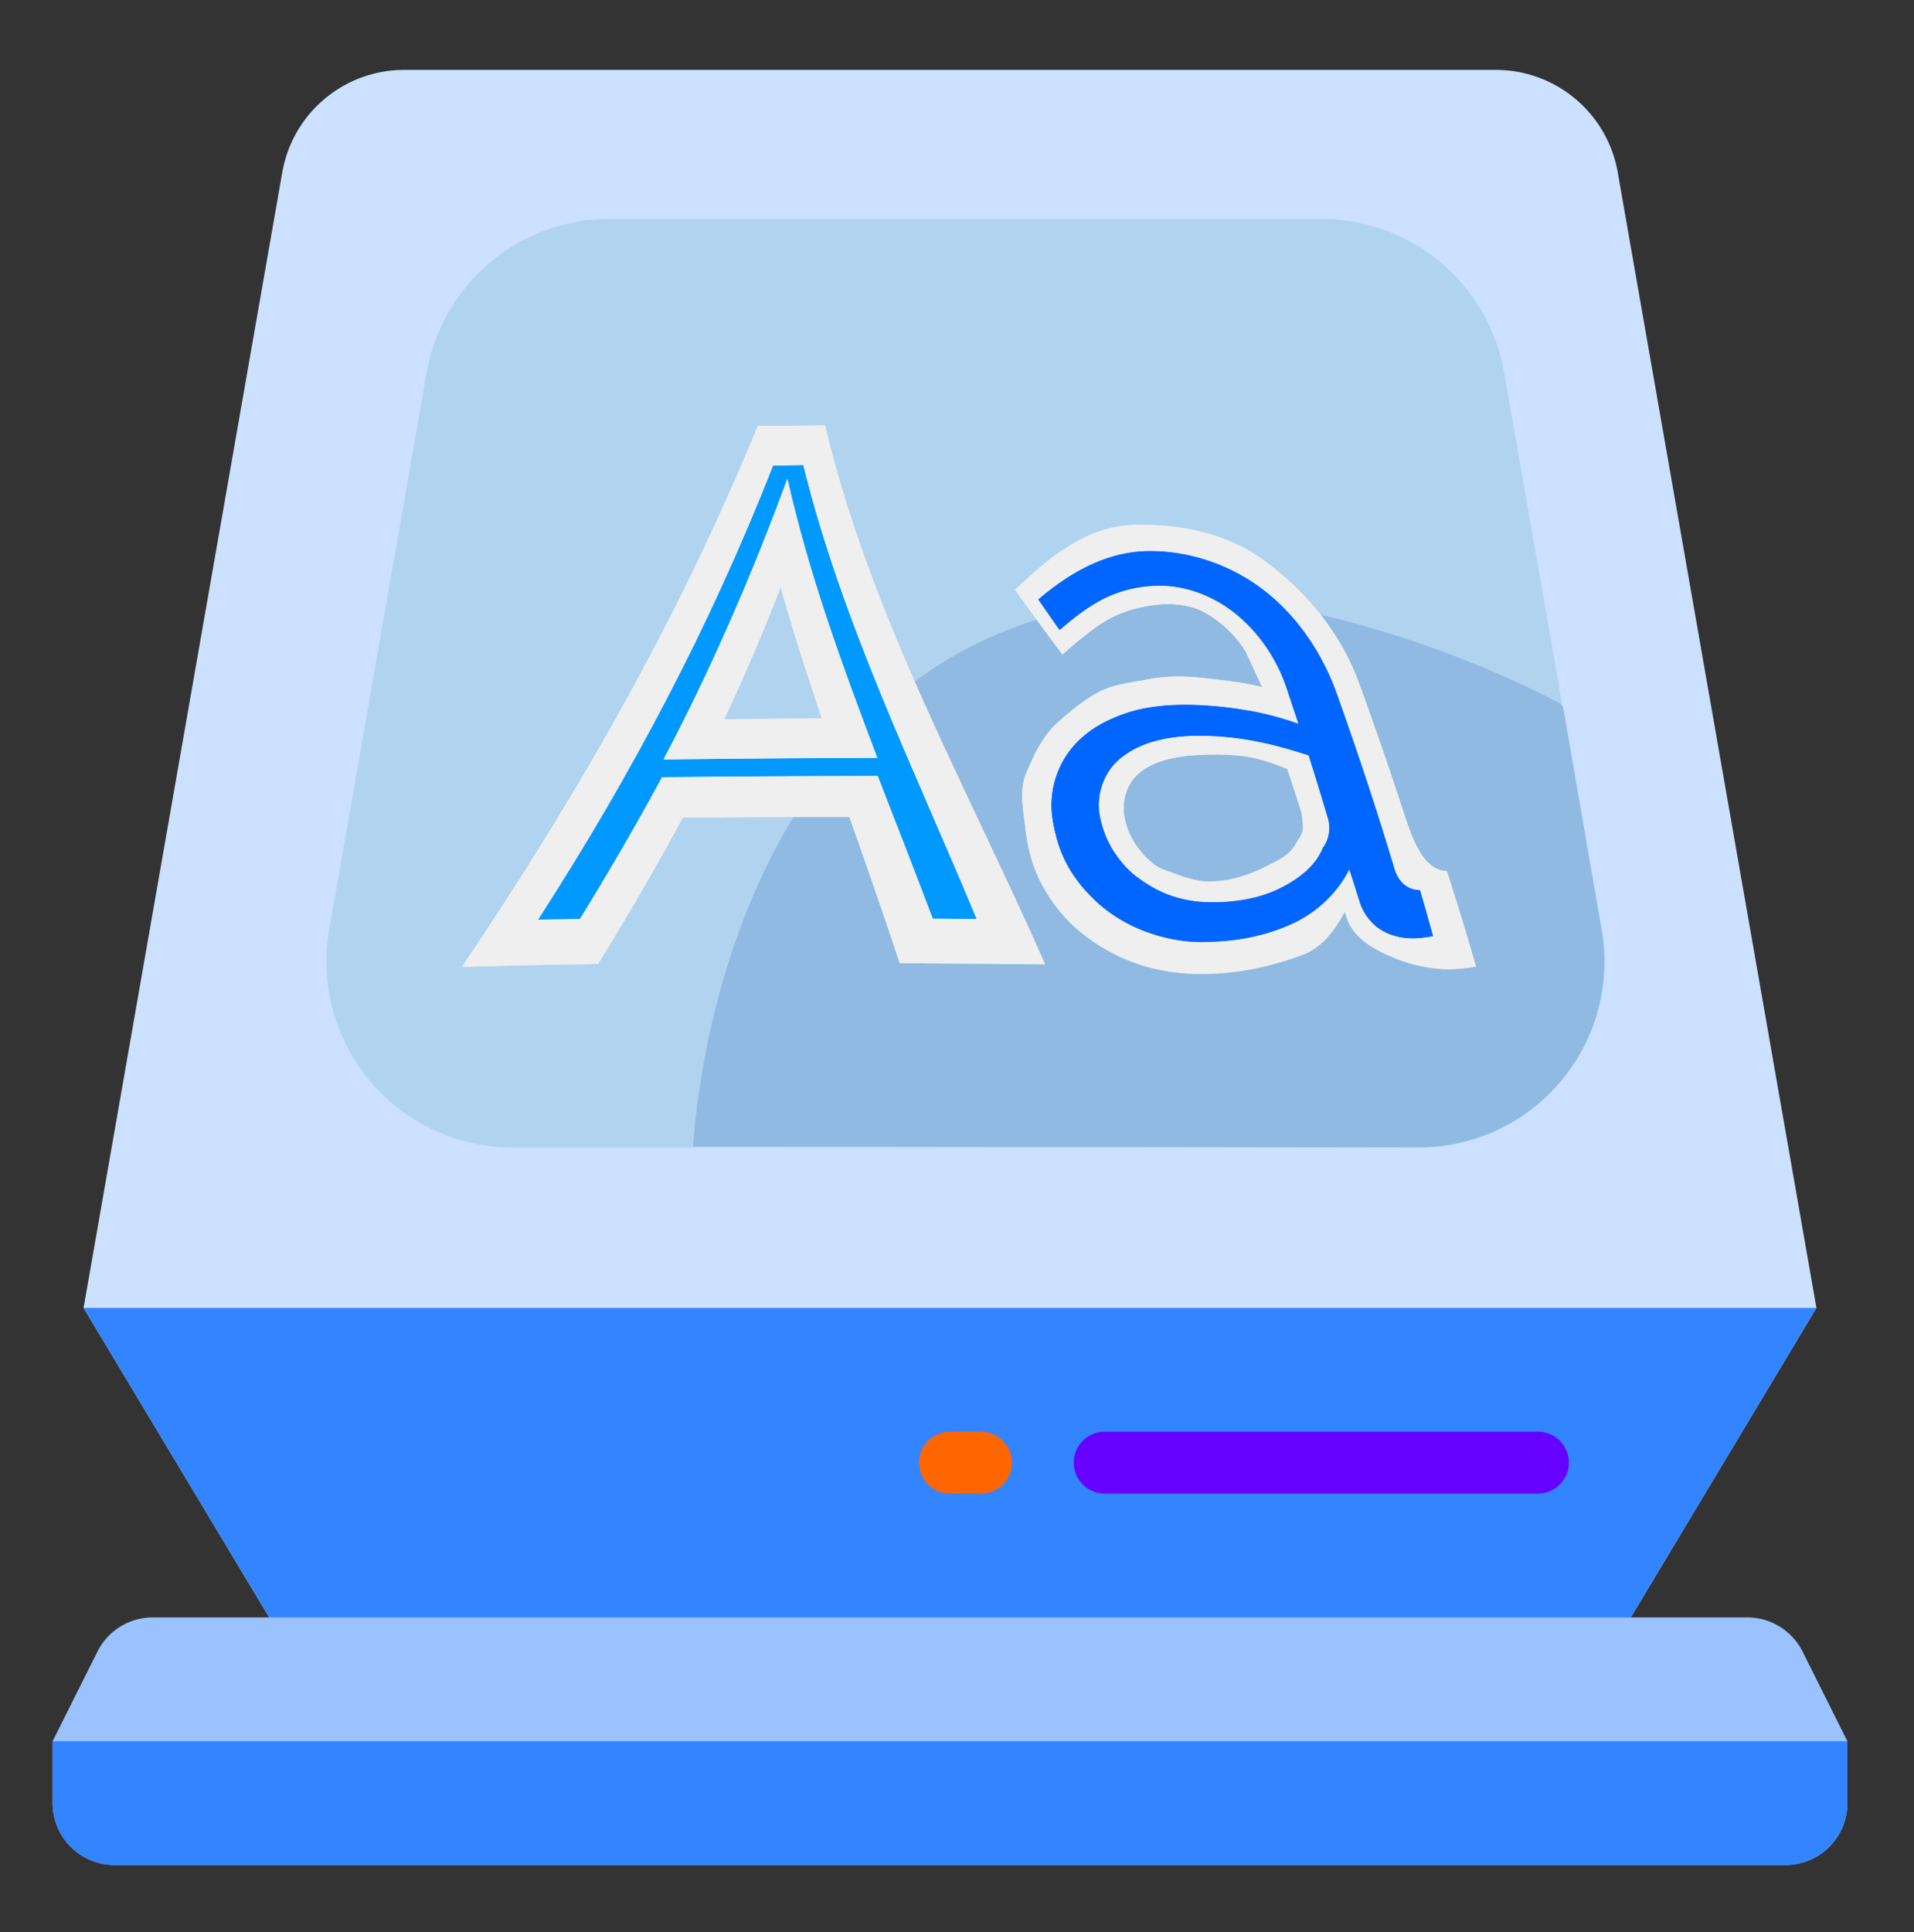 <svg xmlns="http://www.w3.org/2000/svg" width="1736.628" height="1752.59" viewBox="0 0 1736.628 1752.59"><rect x="0" y="0" width="1736.628" height="1752.59" fill="#333333" stroke="none"/><defs><style>.cls-1{isolation:isolate;}.cls-2{fill:#cce0ff;}.cls-3{fill:#3385ff;}.cls-4{fill:#99c2ff;}.cls-5{fill:#60f;}.cls-6{fill:#f60;}.cls-7{fill:#b0d3f0;}.cls-8{fill:#90bae1;}.cls-9{mix-blend-mode:color-burn;}.cls-10{fill:#efefef;}.cls-11,.cls-12{mix-blend-mode:hard-light;}.cls-12{fill:#06f;}.cls-13{fill:none;}.cls-14{fill:#09f;}</style></defs><g class="cls-1"><g id="Layer_1_copy_2" data-name="Layer 1 copy 2"><g id="Icons"><path class="cls-2" d="M75.83,1186.463,256.108,156.344A112.305,112.305,0,0,1,366.728,63.411h990.476a112.305,112.305,0,0,1,110.621,92.933l180.278,1030.119-168.458,280.763H244.287Z"/><path class="cls-3" d="M1648.102,1186.463l-168.458,280.763H244.287L75.83,1186.463Z"/><path class="cls-4" d="M47.753,1579.531v56.153a56.153,56.153,0,0,0,56.153,56.153h1516.12a56.153,56.153,0,0,0,56.153-56.153V1579.531l-40.626-81.253a56.153,56.153,0,0,0-50.228-31.052H138.608A56.153,56.153,0,0,0,88.38,1498.278Z"/><path class="cls-5" d="M1395.416,1354.921H1002.347a28.076,28.076,0,0,1,0-56.153h393.068a28.076,28.076,0,0,1,0,56.153Z"/><path class="cls-6" d="M890.042,1354.921H861.966a28.076,28.076,0,0,1,0-56.153h28.076a28.076,28.076,0,1,1,0,56.153Z"/><path class="cls-3" d="M1676.179,1579.531v56.153a56.321,56.321,0,0,1-56.153,56.153H103.906a56.321,56.321,0,0,1-56.153-56.153V1579.531Z"/></g></g><g id="Layer_10_copy" data-name="Layer 10 copy"><path class="cls-7" d="M1287.27,1040.865H464.634a165.705,165.705,0,0,1-64.576-12.915A168.667,168.667,0,0,1,298.703,843.489l88.44-505.373a168.458,168.458,0,0,1,165.931-139.539h645.755A168.458,168.458,0,0,1,1364.76,338.115l88.44,505.373A168.458,168.458,0,0,1,1287.27,1040.865Z"/><path class="cls-8" d="M1287.27,1040.865s-651.889-.958-658.453-.684c14.309-191.55,120.608-521.62,484.163-495.784,94.936,6.747,216.181,48.457,301.273,93.106a8.5,8.5,0,0,1,4.417,6.103l34.531,199.883A168.458,168.458,0,0,1,1287.27,1040.865Z"/></g><g id="Layer_2_copy_9" data-name="Layer 2 copy 9"><g class="cls-9"><path class="cls-10" d="M1312.706,790.231c-22.511-.85-32.122-32.685-37.977-49.67q-19.978-61.549-42.223-122.3c-16.708-44.977-48.077-82.712-86.764-110.592-33.795-24.355-75.314-32.417-116.192-31.501-43.987.986-78.12,30.005-108.481,58.859Q942.129,564.611,963.938,593.63c12.946-10.988,26.338-22.95,40.781-31.28,13.806-7.963,29.826-12.107,45.226-13.827,12.701-1.418,29.692-.023,41.598,6.282,15.18,8.038,29.816,21.402,38.693,36.39q7.514,16.073,14.964,32.175c-18.568-4.754-38.313-6.694-57.084-8.64-15.751-1.633-31.098-1.444-46.846,1.619-14.411,2.803-30.564,4.383-43.488,11.056-13.916,7.184-26.781,17.927-38.57,28.46-13.197,11.79-21.594,29.933-28.304,46.128-6.372,15.378-2.187,34.355-.418,50.165,1.92,17.167,6.514,34.697,14.771,50.017C953.683,817.8,964.907,832.47,978.55,843.946a168.21,168.21,0,0,0,48.91,28.713c18.945,7.118,39.486,10.533,59.842,10.831,32.028.469,63.324-5.818,94.036-17.09,18.303-6.718,29.912-22.811,38.776-39.429,1.17,3.433,1.753,5.151,2.911,8.591,7.923,18.371,28.773,28.351,46.304,35.058.243.093.49.189.736.281a135.151,135.151,0,0,0,42.833,8.282c4.901.16,17.248-.778,26.311-2.385Q1326.705,833.276,1312.706,790.231ZM1299.998,849.21a111.407,111.407,0,0,1-18.076,2.002c-11.035-.004-22.276-2.721-31.372-9.227a47.137,47.137,0,0,1-17.483-25.107q-4.418-14.209-9.03-28.359c-10.989,21.995-29.884,39.397-51.7,49.396-25.993,11.913-52.819,16.373-81.634,16.659-17.11.17-34.642-3.368-50.782-9.269a135.978,135.978,0,0,1-42.092-24.458c-11.748-10.273-21.96-22.24-29.326-35.636-7.208-13.11-11.514-27.648-13.787-42.853a81.975,81.975,0,0,1,27.776-74.171c11.528-9.966,24.913-16.395,38.8-21.151,16.795-5.751,35.417-7.577,53.122-7.686a334.187,334.187,0,0,1,52.49,4.335,267.613,267.613,0,0,1,51.067,12.97q-5.093-15.457-10.273-30.884c-8.884-27.332-25.516-52.283-48.086-70.051-20.507-16.143-46.477-25.475-71.942-24.325A113.762,113.762,0,0,0,1003.343,542.11c-15.127,7.22-28.782,17.929-42.097,29.406q-9.74-13.817-19.363-27.711c28.354-24.117,61.308-43.213,99.248-43.853,35.896-.606,72.084,11.278,101.26,32.407,32.853,23.792,56.727,58.96,70.326,97.033,18.691,52.486,36.292,105.295,52.249,158.679,3.342,11.177,11.108,19.292,23.202,19.442Q1294.234,828.321,1299.998,849.21Z"/><path class="cls-10" d="M1087.696,667.421c-24.157.126-50.133,3.922-70.333,19.695-15.739,12.29-23.082,32.89-19.844,52.193a93.212,93.212,0,0,0,11.097,30.336c5.364,8.869,13.362,18.77,21.64,25.05,9.667,7.333,19.293,13.11,30.281,17.154a109.473,109.473,0,0,0,35.708,6.592c21.837.504,46.001-2.893,66.014-13.18,15.299-7.864,30.888-18.946,37.76-36.1a29.101,29.101,0,0,0,5.527-13.283,30.956,30.956,0,0,0-.793-13.29q-8.444-28.771-17.558-57.343c-16.58-5.376-33.384-10.191-50.177-13.258A271.135,271.135,0,0,0,1087.696,667.421Zm92.863,68.631c.899,3.154,2.064,13.242,1.493,16.928-.569,3.675-3.005,7.533-5.355,10.682-5.784,12.514-18.848,17.727-30.323,23.477-15.302,7.667-32.41,12.571-49.536,12.548-9.204-.012-19.68-2.92-28.175-6.191-8.681-3.343-15.7-4.581-22.495-10.095a77.164,77.164,0,0,1-17.032-19.33,65.07,65.07,0,0,1-9.003-23.491c-2.569-15.053,2.822-31.196,15.041-40.562,15.194-11.646,36.479-14.483,55.126-15.238a228.165,228.165,0,0,1,36.774,1.002c14.379,1.769,27.584,6.223,40.943,11.823Q1174.417,716.786,1180.559,736.051Z"/><g class="cls-11"><path class="cls-12" d="M1265.242,788.069c-15.964-53.385-33.572-106.195-52.27-158.682-13.603-38.076-37.484-73.244-70.342-97.035-29.182-21.129-65.375-33.013-101.276-32.407-37.941.64-70.895,19.734-99.249,43.853q9.627,13.899,19.37,27.712c13.314-11.477,26.968-22.187,42.095-29.406a113.763,113.763,0,0,1,44.327-10.716c25.469-1.15,51.442,8.182,71.953,24.325,22.574,17.767,39.21,42.719,48.099,70.052q5.183,15.429,10.278,30.885a267.648,267.648,0,0,0-51.071-12.97,334.225,334.225,0,0,0-52.493-4.336c-17.705.11-36.328,1.935-53.123,7.686-13.886,4.756-27.271,11.184-38.798,21.151a81.962,81.962,0,0,0-27.762,74.173c2.277,15.206,6.586,29.744,13.797,42.854,7.369,13.397,17.584,25.363,29.334,35.637a136.011,136.011,0,0,0,42.097,24.458c16.141,5.901,33.673,9.439,50.784,9.269,28.814-.286,55.638-4.746,81.63-16.659,21.814-9.998,40.707-27.401,51.692-49.396q4.612,14.148,9.035,28.359a47.147,47.147,0,0,0,17.487,25.107c9.097,6.506,20.338,9.223,31.373,9.227a111.389,111.389,0,0,0,18.075-2.002q-5.766-20.895-11.837-41.698C1276.352,807.361,1268.586,799.246,1265.242,788.069Zm-60.219-45.483a30.956,30.956,0,0,1,.795,13.29,29.099,29.099,0,0,1-5.524,13.283c-6.869,17.154-22.456,28.237-37.754,36.1-20.012,10.287-44.176,13.685-66.011,13.181a109.491,109.491,0,0,1-35.71-6.592c-10.989-4.044-20.616-9.821-30.285-17.154-8.28-6.28-16.28-16.18-21.646-25.05a93.237,93.237,0,0,1-11.104-30.337c-3.242-19.302,4.096-39.903,19.835-52.194,20.198-15.774,46.175-19.569,70.332-19.695a271.157,271.157,0,0,1,49.326,4.567c16.794,3.066,33.6,7.882,50.181,13.257Q1196.538,713.82,1205.023,742.586Z"/></g><g class="cls-11"><path class="cls-13" d="M657.079,652.576q44.266-.598,88.533-1.024c-13.264-39.404-26.003-78.935-37.336-118.943Q684.687,593.486,657.079,652.576Z"/><path class="cls-14" d="M728.841,421.848c-10.967.211-16.455.315-27.465.521C644.551,567.658,572.703,703.26,488.151,834.293q19.016-.348,38.034-.611c25.959-42.24,50.958-84.99,74.507-128.623q97.839-1.131,195.685-1.158c16.8,43.096,33.618,86.183,49.958,129.456q19.932.157,39.864.338C829.951,698.364,764.014,564.743,728.841,421.848ZM601.974,688.984c43.498-82.376,80.305-167.444,112.487-254.83,19.433,86.869,50.116,170.25,81.567,253.352Q698.997,687.81,601.974,688.984Z"/><path class="cls-10" d="M601.974,688.984q97.023-1.263,194.054-1.478c-31.451-83.102-62.135-166.482-81.567-253.352C682.279,521.54,645.472,606.608,601.974,688.984Zm55.105-36.408Q684.767,593.45,708.277,532.61c11.332,40.007,24.072,79.538,37.336,118.943Q701.345,651.983,657.079,652.576Z"/><path class="cls-10" d="M748.636,385.936q-30.568.31-61.137.57c-71.452,174.491-162.983,334.405-268.312,490.578q61.704-1.764,123.425-2.616c26.83-43.606,52.661-87.74,76.916-132.834q75.605-.54,151.211-.406c15.594,44.051,30.968,88.17,45.682,132.524q65.904.38,131.806.996C877.658,714.74,789.063,557.242,748.636,385.936Zm47.741,317.965q-97.845.123-195.685,1.158c-23.549,43.633-48.548,86.383-74.507,128.623q-19.018.265-38.034.611c84.552-131.033,156.4-266.635,213.226-411.924,11.01-.206,16.498-.31,27.465-.521,35.173,142.895,101.109,276.516,157.358,411.847q-19.932-.18-39.864-.338C829.995,790.083,813.177,746.997,796.377,703.901Z"/></g></g></g><g id="Layer_2_copy_10" data-name="Layer 2 copy 10"><path class="cls-10" d="M1312.706,790.231c-22.511-.85-32.122-32.685-37.977-49.67q-19.978-61.549-42.223-122.3c-16.708-44.977-48.077-82.712-86.764-110.592-33.795-24.355-75.314-32.417-116.192-31.501-43.987.986-78.12,30.005-108.481,58.859Q942.129,564.611,963.938,593.63c12.946-10.988,26.338-22.95,40.781-31.28,13.806-7.963,29.826-12.107,45.226-13.827,12.701-1.418,29.692-.023,41.598,6.282,15.18,8.038,29.816,21.402,38.693,36.39q7.514,16.073,14.964,32.175c-18.568-4.754-38.313-6.694-57.084-8.64-15.751-1.633-31.098-1.444-46.846,1.619-14.411,2.803-30.564,4.383-43.488,11.056-13.916,7.184-26.781,17.927-38.57,28.46-13.197,11.79-21.594,29.933-28.304,46.128-6.372,15.378-2.187,34.355-.418,50.165,1.92,17.167,6.514,34.697,14.771,50.017C953.683,817.8,964.907,832.47,978.55,843.946a168.21,168.21,0,0,0,48.91,28.713c18.945,7.118,39.486,10.533,59.842,10.831,32.028.469,63.324-5.818,94.036-17.09,18.303-6.718,29.912-22.811,38.776-39.429,1.17,3.433,1.753,5.151,2.911,8.591,7.923,18.371,28.773,28.351,46.304,35.058.243.093.49.189.736.281a135.151,135.151,0,0,0,42.833,8.282c4.901.16,17.248-.778,26.311-2.385Q1326.705,833.276,1312.706,790.231ZM1299.998,849.21a111.407,111.407,0,0,1-18.076,2.002c-11.035-.004-22.276-2.721-31.372-9.227a47.137,47.137,0,0,1-17.483-25.107q-4.418-14.209-9.03-28.359c-10.989,21.995-29.884,39.397-51.7,49.396-25.993,11.913-52.819,16.373-81.634,16.659-17.11.17-34.642-3.368-50.782-9.269a135.978,135.978,0,0,1-42.092-24.458c-11.748-10.273-21.96-22.24-29.326-35.636-7.208-13.11-11.514-27.648-13.787-42.853a81.975,81.975,0,0,1,27.776-74.171c11.528-9.966,24.913-16.395,38.8-21.151,16.795-5.751,35.417-7.577,53.122-7.686a334.187,334.187,0,0,1,52.49,4.335,267.613,267.613,0,0,1,51.067,12.97q-5.093-15.457-10.273-30.884c-8.884-27.332-25.516-52.283-48.086-70.051-20.507-16.143-46.477-25.475-71.942-24.325A113.762,113.762,0,0,0,1003.343,542.11c-15.127,7.22-28.782,17.929-42.097,29.406q-9.74-13.817-19.363-27.711c28.354-24.117,61.308-43.213,99.248-43.853,35.896-.606,72.084,11.278,101.26,32.407,32.853,23.792,56.727,58.96,70.326,97.033,18.691,52.486,36.292,105.295,52.249,158.679,3.342,11.177,11.108,19.292,23.202,19.442Q1294.234,828.321,1299.998,849.21Z"/><path class="cls-10" d="M1087.696,667.421c-24.157.126-50.133,3.922-70.333,19.695-15.739,12.29-23.082,32.89-19.844,52.193a93.212,93.212,0,0,0,11.097,30.336c5.364,8.869,13.362,18.77,21.64,25.05,9.667,7.333,19.293,13.11,30.281,17.154a109.473,109.473,0,0,0,35.708,6.592c21.837.504,46.001-2.893,66.014-13.18,15.299-7.864,30.888-18.946,37.76-36.1a29.101,29.101,0,0,0,5.527-13.283,30.956,30.956,0,0,0-.793-13.29q-8.444-28.771-17.558-57.343c-16.58-5.376-33.384-10.191-50.177-13.258A271.135,271.135,0,0,0,1087.696,667.421Zm92.863,68.631c.899,3.154,2.064,13.242,1.493,16.928-.569,3.675-3.005,7.533-5.355,10.682-5.784,12.514-18.848,17.727-30.323,23.477-15.302,7.667-32.41,12.571-49.536,12.548-9.204-.012-19.68-2.92-28.175-6.191-8.681-3.343-15.7-4.581-22.495-10.095a77.164,77.164,0,0,1-17.032-19.33,65.07,65.07,0,0,1-9.003-23.491c-2.569-15.053,2.822-31.196,15.041-40.562,15.194-11.646,36.479-14.483,55.126-15.238a228.165,228.165,0,0,1,36.774,1.002c14.379,1.769,27.584,6.223,40.943,11.823Q1174.417,716.786,1180.559,736.051Z"/><g class="cls-11"><path class="cls-12" d="M1265.242,788.069c-15.964-53.385-33.572-106.195-52.27-158.682-13.603-38.076-37.484-73.244-70.342-97.035-29.182-21.129-65.375-33.013-101.276-32.407-37.941.64-70.895,19.734-99.249,43.853q9.627,13.899,19.37,27.712c13.314-11.477,26.968-22.187,42.095-29.406a113.763,113.763,0,0,1,44.327-10.716c25.469-1.15,51.442,8.182,71.953,24.325,22.574,17.767,39.21,42.719,48.099,70.052q5.183,15.429,10.278,30.885a267.648,267.648,0,0,0-51.071-12.97,334.225,334.225,0,0,0-52.493-4.336c-17.705.11-36.328,1.935-53.123,7.686-13.886,4.756-27.271,11.184-38.798,21.151a81.962,81.962,0,0,0-27.762,74.173c2.277,15.206,6.586,29.744,13.797,42.854,7.369,13.397,17.584,25.363,29.334,35.637a136.011,136.011,0,0,0,42.097,24.458c16.141,5.901,33.673,9.439,50.784,9.269,28.814-.286,55.638-4.746,81.63-16.659,21.814-9.998,40.707-27.401,51.692-49.396q4.612,14.148,9.035,28.359a47.147,47.147,0,0,0,17.487,25.107c9.097,6.506,20.338,9.223,31.373,9.227a111.389,111.389,0,0,0,18.075-2.002q-5.766-20.895-11.837-41.698C1276.352,807.361,1268.586,799.246,1265.242,788.069Zm-60.219-45.483a30.956,30.956,0,0,1,.795,13.29,29.099,29.099,0,0,1-5.524,13.283c-6.869,17.154-22.456,28.237-37.754,36.1-20.012,10.287-44.176,13.685-66.011,13.181a109.491,109.491,0,0,1-35.71-6.592c-10.989-4.044-20.616-9.821-30.285-17.154-8.28-6.28-16.28-16.18-21.646-25.05a93.237,93.237,0,0,1-11.104-30.337c-3.242-19.302,4.096-39.903,19.835-52.194,20.198-15.774,46.175-19.569,70.332-19.695a271.157,271.157,0,0,1,49.326,4.567c16.794,3.066,33.6,7.882,50.181,13.257Q1196.538,713.82,1205.023,742.586Z"/></g><g class="cls-11"><path class="cls-13" d="M657.079,652.576q44.266-.598,88.533-1.024c-13.264-39.404-26.003-78.935-37.336-118.943Q684.687,593.486,657.079,652.576Z"/><path class="cls-14" d="M728.841,421.848c-10.967.211-16.455.315-27.465.521C644.551,567.658,572.703,703.26,488.151,834.293q19.016-.348,38.034-.611c25.959-42.24,50.958-84.99,74.507-128.623q97.839-1.131,195.685-1.158c16.8,43.096,33.618,86.183,49.958,129.456q19.932.157,39.864.338C829.951,698.364,764.014,564.743,728.841,421.848ZM601.974,688.984c43.498-82.376,80.305-167.444,112.487-254.83,19.433,86.869,50.116,170.25,81.567,253.352Q698.997,687.81,601.974,688.984Z"/><path class="cls-10" d="M601.974,688.984q97.023-1.263,194.054-1.478c-31.451-83.102-62.135-166.482-81.567-253.352C682.279,521.54,645.472,606.608,601.974,688.984Zm55.105-36.408Q684.767,593.45,708.277,532.61c11.332,40.007,24.072,79.538,37.336,118.943Q701.345,651.983,657.079,652.576Z"/><path class="cls-10" d="M748.636,385.936q-30.568.31-61.137.57c-71.452,174.491-162.983,334.405-268.312,490.578q61.704-1.764,123.425-2.616c26.83-43.606,52.661-87.74,76.916-132.834q75.605-.54,151.211-.406c15.594,44.051,30.968,88.17,45.682,132.524q65.904.38,131.806.996C877.658,714.74,789.063,557.242,748.636,385.936Zm47.741,317.965q-97.845.123-195.685,1.158c-23.549,43.633-48.548,86.383-74.507,128.623q-19.018.265-38.034.611c84.552-131.033,156.4-266.635,213.226-411.924,11.01-.206,16.498-.31,27.465-.521,35.173,142.895,101.109,276.516,157.358,411.847q-19.932-.18-39.864-.338C829.995,790.083,813.177,746.997,796.377,703.901Z"/></g></g></g></svg>